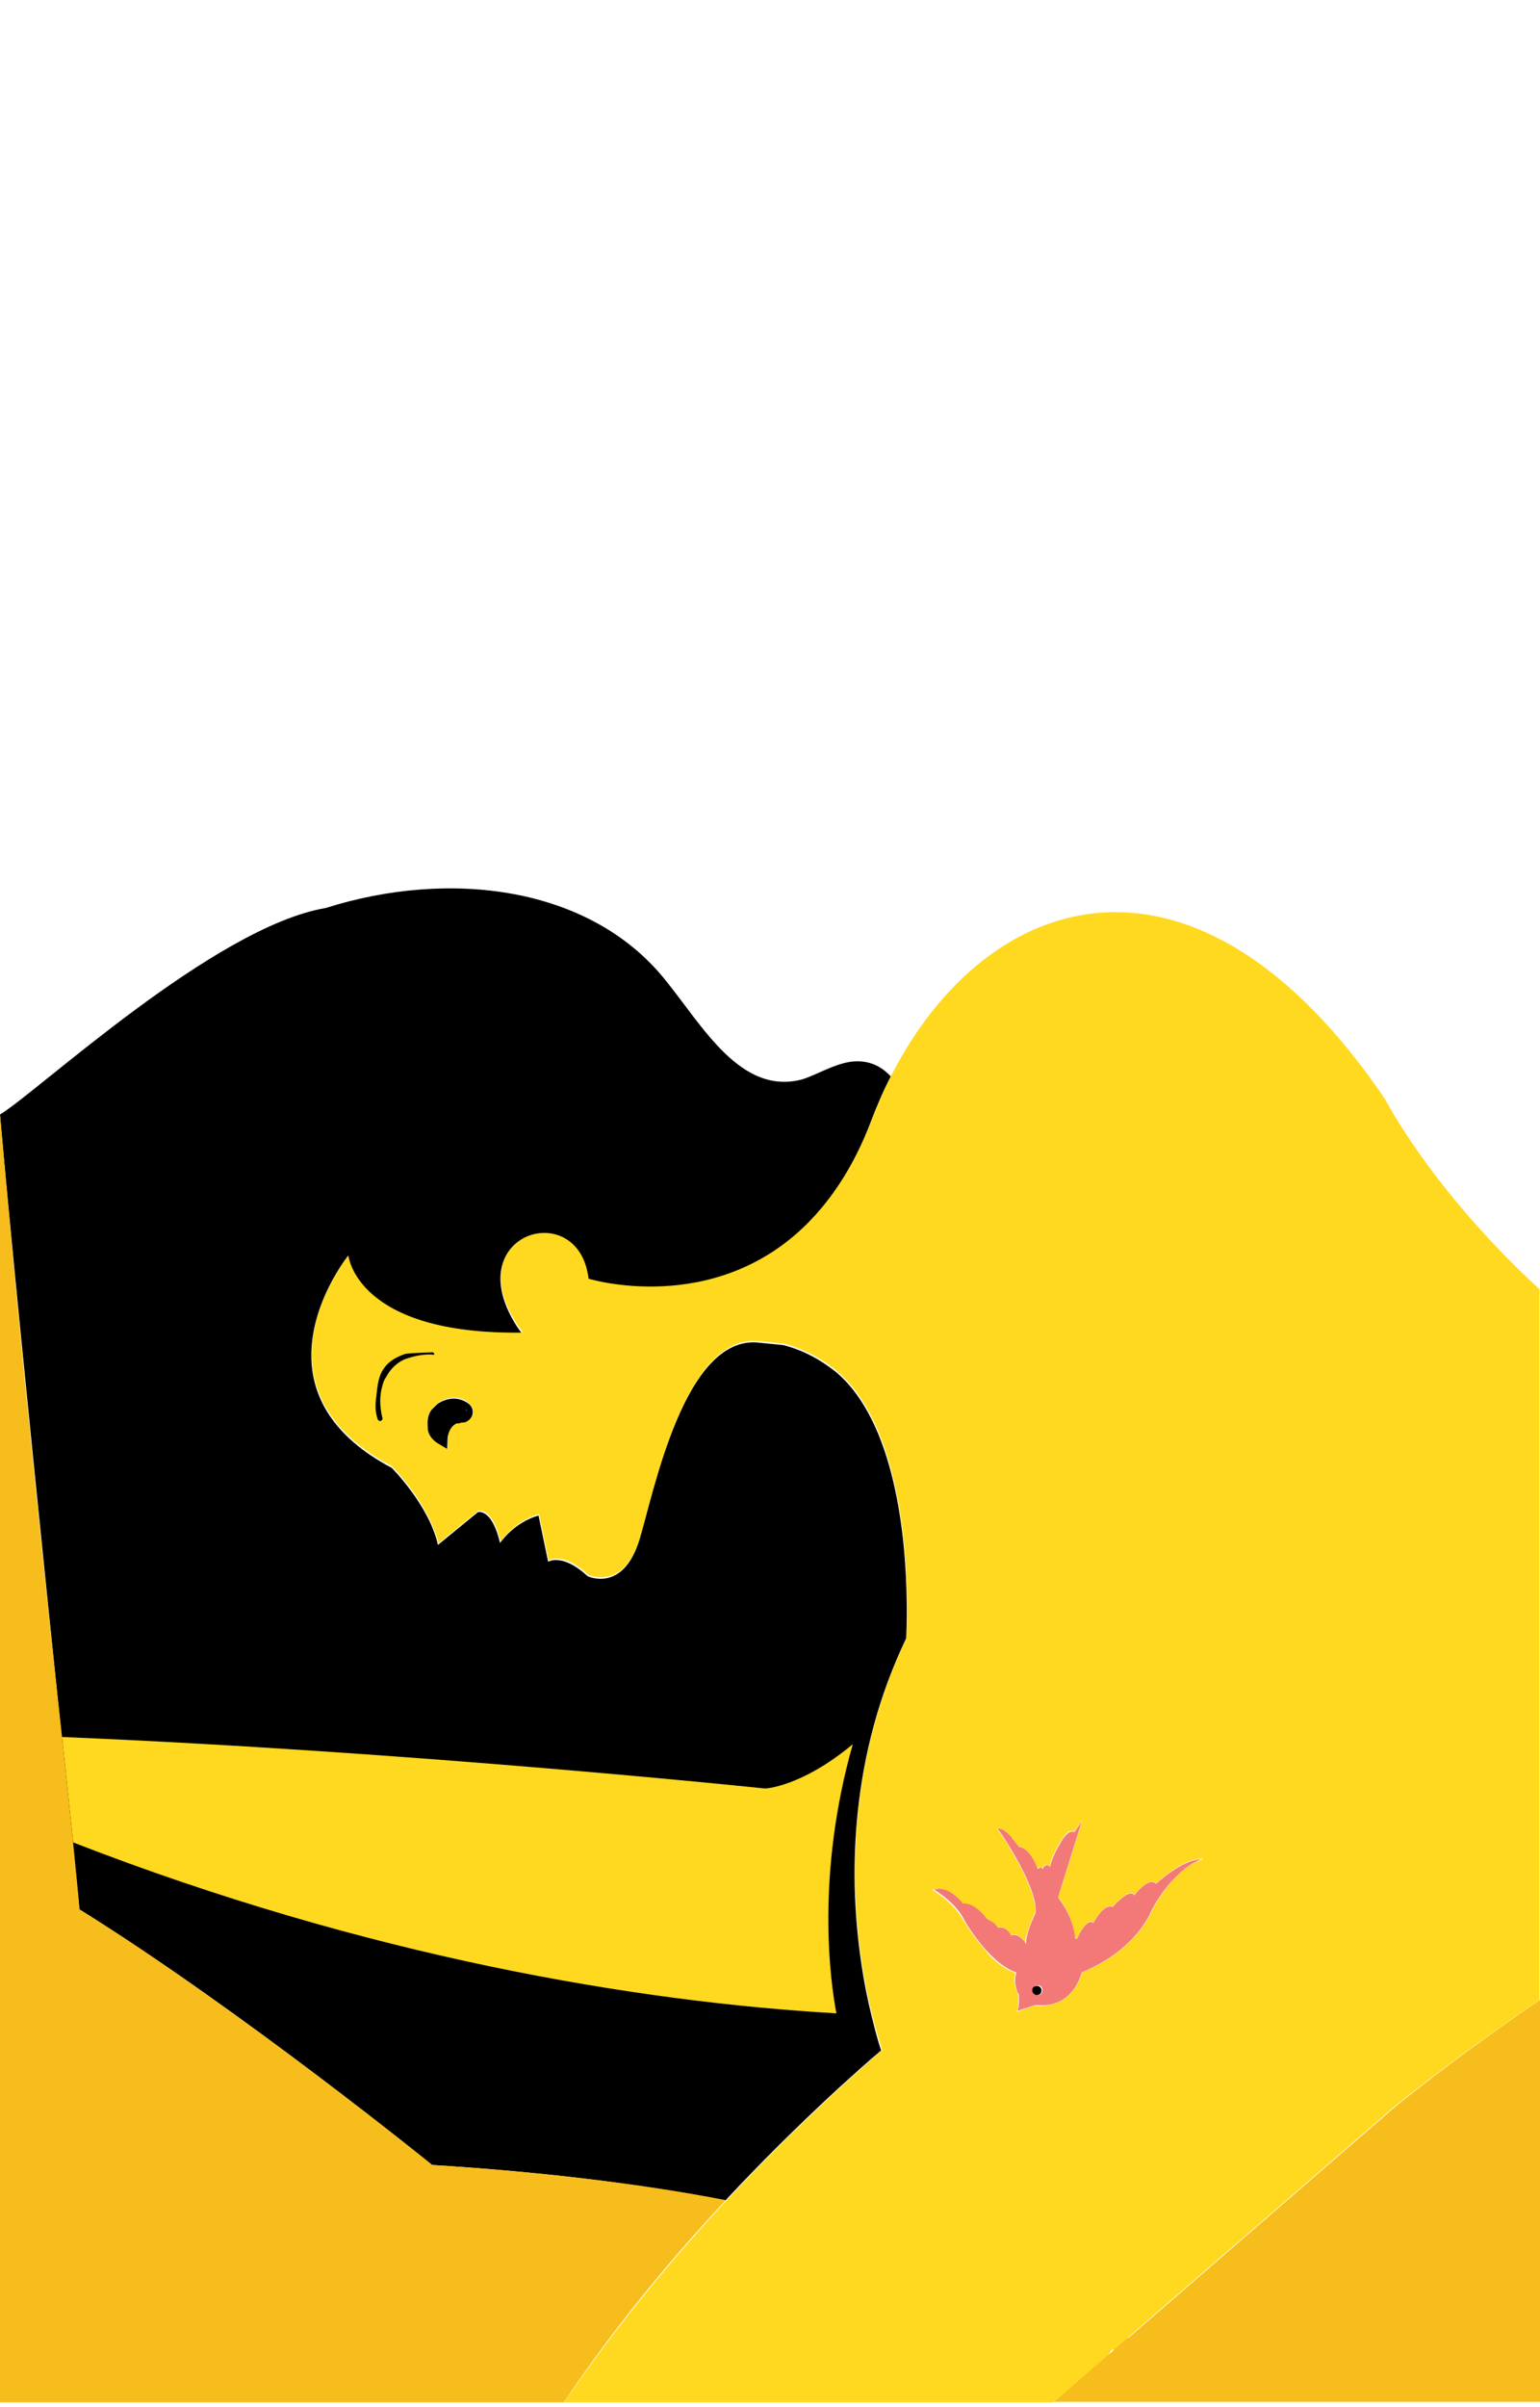 <?xml version="1.0" encoding="utf-8"?>
<!-- Generator: Adobe Illustrator 18.1.1, SVG Export Plug-In . SVG Version: 6.00 Build 0)  -->
<svg version="1.1" id="_x31_" xmlns="http://www.w3.org/2000/svg" xmlns:xlink="http://www.w3.org/1999/xlink" x="0px" y="0px"
	 viewBox="0 0 320 500" enable-background="new 0 0 320 500" xml:space="preserve">
<g>
	<path id="hair" d="M176.4,220.6c-3.4,0.6-6.6,2.6-9.7,3.6c-12.8,3.4-20.7-11.1-28.5-20.7c-15.7-19.5-44.9-23-70.5-14.9
		C44.5,192.5,7.7,226.9,0,231.5c4,46,16.5,164.3,16.5,165.1c33.6,20.9,73.3,53.1,73.3,53.1c21.1,1.3,43.1,3.8,60.9,7.4
		c7-7.5,14.9-15.4,23.8-23.6c2.8-2.5,5.6-5.1,8.6-7.6c-0.2-0.5-1-3-2-7.2c-1.5-6-3.2-15.4-3.5-26.8c-0.2-10,0.7-21.5,4-33.6
		c1.6-5.9,3.8-11.9,6.7-18c0,0,0.2-3.2,0.1-8.2c-0.2-12.8-2.4-36.9-14.8-47.2c-0.4-0.3-0.8-0.6-1.2-0.9c-3.3-2.4-6.5-3.8-9.6-4.6
		c-3-0.3-5-0.5-5-0.5c-15.6-1.9-22.1,31.6-25,41.1c-3.4,10.9-10.7,7.4-10.7,7.4c-5.3-4.9-8.2-3-8.2-3l-2-9.6c-5.1,1.4-8,5.7-8,5.7
		c-1.7-7.3-4.6-6.4-4.6-6.4l-8.3,6.8c-1.8-8.2-9.6-16-9.6-16c-12.7-6.7-16.6-15.3-16.7-23c-0.2-11.3,7.6-21,7.6-21s1.6,16.5,36.1,16
		c-0.7-0.9-1.3-1.8-1.9-2.9c-1.9-3.4-2.6-6.4-2.5-8.9c0.5-11,16.6-13,18.2,0.6c0,0,26,8.1,45.4-11.3c5.1-5.1,9.8-12,13.4-21.5
		c1.2-3.2,2.6-6.4,4.1-9.3C182.9,221.2,180,220,176.4,220.6z"/>
	<path id="arm" fill="#FFD91F" d="M173.8,418.2c-1.3-6.8-4.3-28.7,3.4-55.9c-10.7,8.9-18.2,9.2-18.2,9.2s-73.4-7.7-146.1-10.7
		c0.9,8.7,1.7,16.1,2.3,21.9C76.2,406.4,132.2,415.8,173.8,418.2z"/>
	<path id="man_leg" fill="#F7BD1C" d="M89.8,449.7c0,0-39.8-32.2-73.3-53.1c0-0.7-0.5-5.7-1.3-13.8l-2.3-21.9h0
		C9.3,328,4,277.5,0,231.5c0,0,0,0,0,0v91.9V499h117.2c0.7-1,1.3-2,2-3c7.3-10.6,17.6-24,31.6-39C132.9,453.5,111,451,89.8,449.7z"
		/>
	<path id="eye" d="M96.8,291.2c-1.6-0.9-3.3-0.9-5-0.1c-0.1,0-0.1,0.1-0.2,0.1c-0.4,0.2-0.7,0.4-1,0.7c-0.3,0.3-0.6,0.6-0.9,0.9
		c-0.9,1.1-1,2.7-0.9,4.1c0,1.2,0.9,2.3,1.9,3l2.2,1.3L93,299c0-1.2,0.6-2.4,1.7-3.1c0,0,0,0,0,0c0.2-0.1,0.6,0,0.8-0.1l0.2-0.1
		c0.2-0.1,0.6,0,1.1-0.2c0,0,0,0,0,0l0.2-0.1c0,0,0,0,0,0c0.7-0.4,1.2-1.3,1.2-1.8c0,0,0,0,0,0C98.4,292.4,97.6,291.6,96.8,291.2z
		 M96.7,292.5C96.7,292.5,96.7,292.5,96.7,292.5C96.7,292.5,96.7,292.5,96.7,292.5z M96.8,292.6c0.1,0.1,0.2,0.4,0.2,0.6
		C96.9,293,96.9,292.8,96.8,292.6z"/>
	<path id="back" fill="#FFD91F" d="M231,488.1l0.4,0l2.9-2.5c0,0,0,0,0,0l0,0l55.4-48c0,0,11.7-9.6,30.2-22.2V267.8
		c-22.5-20.7-32.1-39.5-32.1-39.5c-39.4-58-82.8-43.7-102.6-4.9c-1.5,2.9-2.9,6.1-4.1,9.3c-3.6,9.5-8.3,16.4-13.4,21.5
		c-19.5,19.4-45.4,11.4-45.4,11.4c-1.6-13.5-17.7-11.6-18.2-0.7c-0.1,2.5,0.6,5.5,2.5,8.8c0.6,1.1,1.3,2.1,2,3c0,0,0,0-0.1,0
		c0,0,0,0.1,0.1,0.1c-34.6,0.5-36.2-16-36.2-16s-7.8,9.6-7.6,20.9c0.1,7.7,4,16.2,16.7,22.9c0,0,7.7,7.8,9.6,16l8.3-6.8
		c0,0,2.9-0.9,4.6,6.4c0,0,3-4.3,8-5.7l2,9.6c0,0,3-1.9,8.2,3c0,0,7.3,3.5,10.7-7.4c2.9-9.5,9.4-43,25-41.1c0,0,2,0.2,5,0.5
		c3.1,0.8,6.3,2.2,9.6,4.6c0.4,0.3,0.8,0.6,1.2,0.9c12.4,10.3,14.6,34.5,14.8,47.3c0.1,5-0.1,8.3-0.1,8.3c-2.9,6-5.1,12.1-6.7,18
		c-3.3,12-4.2,23.5-4,33.5c0.3,11.3,2,20.7,3.5,26.7c1.1,4.6,2.1,7.3,2.1,7.3c0,0,0,0,0,0c0,0,0,0.1,0,0.1c-2.9,2.6-5.8,5.1-8.6,7.7
		c-8.9,8.2-16.8,16.1-23.8,23.6c-13.9,15-24.2,28.3-31.6,38.9c-0.7,1-1.4,2-2,3h101.6l11.4-9.8C230.7,488.5,231,488.1,231,488.1z
		 M98.3,293.4c0,0.6-0.5,1.4-1.2,1.8c0,0,0,0,0,0l-0.2,0.1c0,0,0,0,0,0c-0.5,0.3-0.8,0.1-1.1,0.2l-0.2,0.1c-0.2,0.1-0.6,0-0.8,0.1
		c0,0,0,0,0,0c-1.2,0.6-1.7,1.9-1.7,3.1l-0.1,2.2l0,0v0l-2.2-1.3c-1-0.7-1.9-1.8-1.9-3c-0.1-1.5-0.1-3,0.9-4.1
		c0.3-0.3,0.6-0.6,0.9-0.9c0.3-0.3,0.6-0.5,1-0.7c0.1,0,0.1-0.1,0.2-0.1c1.6-0.8,3.4-0.8,5,0.1C97.7,291.6,98.5,292.5,98.3,293.4
		C98.3,293.4,98.3,293.4,98.3,293.4z M215.8,416.7c-0.3,0-0.6,0-0.7-0.1c-0.2,0-0.2,0-0.2,0s-2,0.7-3.6,1.3c0,0,0,0,0-0.1
		c0,0,0,0,0,0c0.4-0.8,0.3-3.4,0.3-3.5c0,0-0.1-0.2-0.2-0.4c0,0,0-0.1-0.1-0.1c0-0.1-0.1-0.2-0.1-0.3c0,0,0-0.1,0-0.1
		c-0.3-0.8-0.6-2.1-0.2-3.6c-2.2-0.7-4.3-2.4-6-4.3l0-0.1c-2.9-3.2-4.9-6.7-4.9-6.7s0,0,0,0c0,0,0,0,0,0s0,0-0.1-0.1
		c-0.4-0.7-1.9-3.3-6.2-6c0,0,0,0,0.1,0c0,0-0.1,0-0.1-0.1c3.1-1,6.1,2.9,6.1,2.9s2.2-0.5,5,3.2c0.8,0.3,1.3,0.7,1.7,0.9
		c0.5,0.4,0.7,0.8,0.7,0.8s1.6-0.5,2.7,1.6c1.6-0.6,2.8,1.2,3,1.7c0-0.4,0.1-1.2,0.6-2.7c0.3-0.9,0.8-2.2,1.5-3.7
		c0.2-3.5-2.9-9.4-5.3-13.3l0-0.1c-1.5-2.4-2.6-4-2.6-4s0,0,0.1,0c-0.1-0.1-0.1-0.1-0.1-0.1s1-0.3,3,1.9c0.4,0.5,0.9,1.1,1.4,1.9
		c2.7,0.5,3.9,4.6,3.9,4.6s0.8-0.7,1,0.1c0.7-1.6,1.6-0.5,1.6-0.5s0.2-1.7,1.8-4.4c0.1-0.2,0.2-0.4,0.4-0.7c1.8-3.1,2.8-2.1,2.8-2.1
		l1.8-2.4l-0.1,0.3l0.1-0.2l-5,15.9c1.7,2,2.5,4.2,3,5.8c0,0.1,0.1,0.3,0.1,0.4c0,0,0,0,0,0.1c0.3,1.1,0.4,1.8,0.4,2.1l0.4,0.1
		c0,0,2-4.4,3.4-3.3c2.6-4.4,4-3.3,4-3.3s3.7-4.1,4.5-2.4c3.3-4.1,4.5-2.4,4.5-2.4s5.9-5.5,9.8-5.1c-0.1,0-0.2,0.1-0.4,0.1
		c0.1,0,0.3,0,0.4,0c-2,0.6-3.8,1.8-5.3,3.3c-3.3,3.3-5.4,7.5-5.4,7.5s-2.9,7.9-14.4,12.7C222.9,416.2,218,416.7,215.8,416.7z"/>
	<path id="man_arm" fill="#F7BD1C" d="M320,415.4c-18.5,12.6-30.2,22.3-30.2,22.3l-55.3,47.9c0,0-0.1,0-0.1-0.1l-2.9,2.5l0,0l0,0
		l0,0.1l-1.3,1.1l-11.2,9.7H320V415.4z"/>
	<path id="bird" fill="#F37979" d="M224.8,409.7c11.5-4.8,14.4-12.7,14.4-12.7s2.1-4.3,5.5-7.5c1.4-1.4,3.1-2.6,4.9-3.3
		c-3.9,0-9.4,5.1-9.4,5.1s-1.2-1.8-4.5,2.4c-0.9-1.7-4.5,2.4-4.5,2.4s-1.5-1.1-4,3.3c-1.5-1.1-3.4,3.3-3.4,3.3l-0.4-0.1
		c0,0,0-0.1,0-0.1l0,0c0,0,0-0.8-0.4-2.1c0,0,0,0,0-0.1c0-0.1-0.1-0.3-0.1-0.4c-0.5-1.6-1.4-3.7-3-5.7l0-0.1c0,0,0,0,0-0.1l4.9-15.7
		l-1.6,2.3c0,0-1.1-0.9-2.8,2.1c-0.1,0.2-0.3,0.5-0.4,0.7c-1.6,2.8-1.8,4.4-1.8,4.4s-0.9-1.1-1.6,0.5c-0.1-0.8-1-0.1-1-0.1
		s-1.3-4.2-3.9-4.6c-0.5-0.7-1-1.3-1.4-1.8c0,0,0,0,0-0.1c-1.7-1.9-2.7-2-3-1.9c0.3,0.4,1.4,2,2.6,4c2.4,4,5.5,9.8,5.3,13.4
		c0,0,0,0.1,0,0.1c0,0,0,0,0,0c-0.7,1.5-1.2,2.7-1.5,3.7c-0.6,2-0.5,2.7-0.5,2.7s0,0,0-0.1c0,0.1,0,0.2,0,0.2s-1.3-2.4-3.1-1.8
		c-1.1-2.1-2.7-1.6-2.7-1.6s-0.2-0.3-0.6-0.7l0-0.1c-0.4-0.3-1-0.6-1.7-1c-2.8-3.7-5-3.2-5-3.2s-2.9-3.9-6-2.9
		c4.3,2.7,5.8,5.4,6.1,6c0,0.1,0.1,0.1,0.1,0.2c0.2,0.4,2.2,3.8,4.9,6.7c1.8,1.9,3.8,3.6,6,4.3c-0.5,1.5-0.2,2.9,0.1,3.7
		c0,0,0,0.1,0,0.1c0,0.1,0.1,0.2,0.1,0.3c0,0,0,0.1,0.1,0.1c0.1,0.2,0.2,0.3,0.2,0.3s0,0,0,0c0,0,0,0,0,0s0.2,2.5-0.3,3.5
		c1.6-0.5,3.6-1.2,3.6-1.2s0.1,0,0.3,0c0.2,0,0.4,0,0.8,0C218,416.7,222.9,416.1,224.8,409.7z M215.5,414.4c-0.4-0.1-1-0.7-0.9-1.1
		c0-0.6,0.4-0.9,1.1-0.9c0,0,0.1,0,0.1,0c0.4,0,0.7,0.3,0.8,0.7c0,0,0,0.1,0,0.1c0,0.1,0,0.2,0,0.3c0,0.3-0.1,0.4-0.2,0.5l0,0.1
		C216.2,414.3,215.9,414.4,215.5,414.4C215.5,414.4,215.5,414.4,215.5,414.4C215.5,414.4,215.5,414.4,215.5,414.4z"/>
	<path id="bird_eye" d="M216.2,414.1c0.1-0.1,0.2-0.3,0.2-0.6c0-0.1,0-0.2,0-0.3c-0.1-0.3-0.3-0.6-0.8-0.7c0,0,0,0,0,0
		c-0.6,0-1.1,0.2-1.1,0.9c-0.1,0.4,0.4,0.9,0.8,1c0.3,0,0.6,0,0.7-0.2C216.2,414.2,216.2,414.1,216.2,414.1z"/>
	<path id="eyebrow" d="M89.6,280.9c-1.8,0.1-3.6,0.1-5.3,0.3c-1.8,0.6-3.5,1.5-4.5,3c-1.4,1.9-1.4,4.4-1.7,6.7
		c-0.1,1-0.1,2.2,0.2,3.3c0.1,0.2,0.1,0.8,0.5,0.9c0.1,0.2,0.6,0,0.7-0.4c-0.6-2.4-0.7-4.8,0-7c0.1-0.4,0.3-1.1,0.7-1.6
		c0.9-1.8,2.5-3.3,4.3-3.9c1.8-0.6,3.7-1,5.7-0.8C90.4,281.1,89.9,280.8,89.6,280.9z"/>
</g>
</svg>
